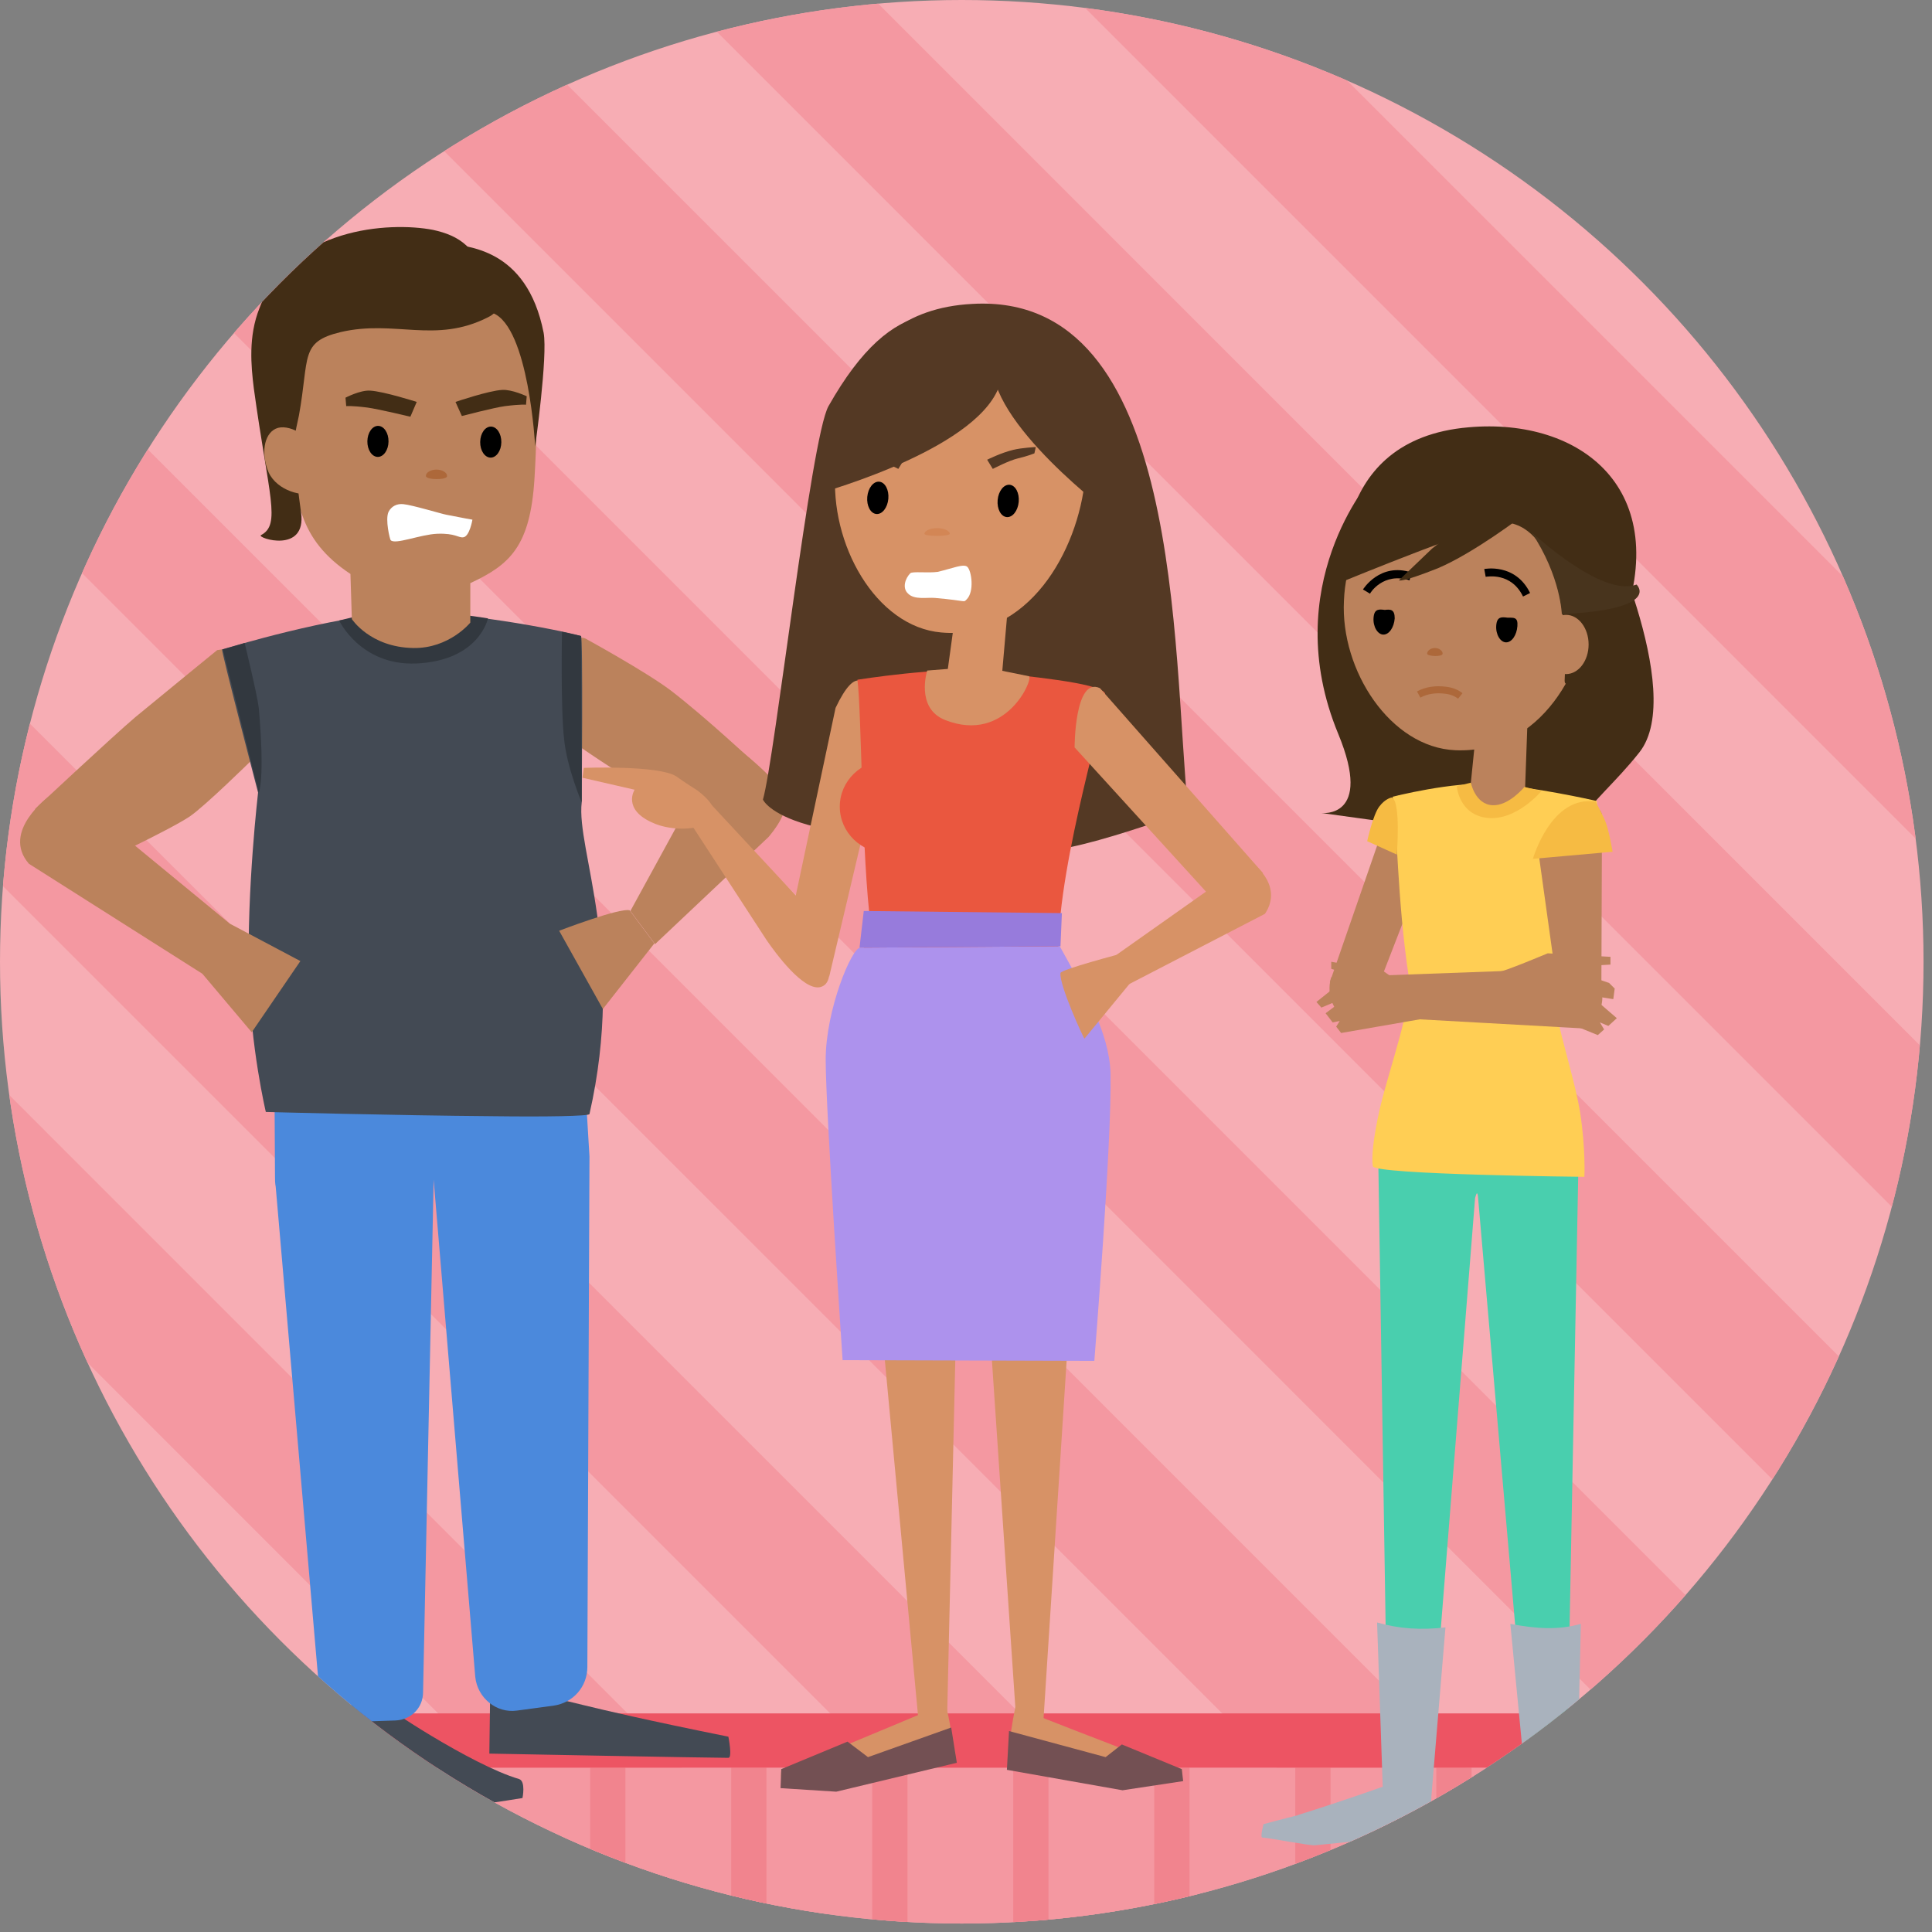 <svg version="1.1" id="IMG_x5F_01" xmlns="http://www.w3.org/2000/svg" xmlns:xlink="http://www.w3.org/1999/xlink" x="0px" y="0px" width="274px" height="274px" viewBox="0 0 274 274" xml:space="preserve"><rect x="0" y="0" width="274" height="274" fill="#808080" stroke="none"/><style type="text/css">.st0{fill:#F7ADB4;} .st1{clip-path:url(#XMLID_18_);} .st2{fill:#F498A1;} .st3{fill:#F1848E;} .st4{fill:#ED5463;} .st5{fill:#BB825C;} .st6{fill:#434A54;} .st7{fill:#4B89DC;} .st8{fill:#32383F;} .st9{fill:#FFFFFF;} .st10{fill:#422D15;} .st11{fill:#AD683A;} .st12{fill:#B71E2C;} .st13{fill:#543924;} .st14{fill:#D79266;} .st15{fill:#EA573F;} .st16{fill:#AD92ED;} .st17{fill:#D38655;} .st18{fill:#735053;} .st19{fill:#977BDC;} .st20{fill:#49CFAE;} .st21{fill:#A9B2BD;} .st22{fill:#FFCE54;} .st23{fill:none;stroke:#AD683A;stroke-miterlimit:10;} .st24{fill:#F6BB43;} .st25{fill:#48341D;}</style><g id="XMLID_1889_"><circle id="XMLID_1890_" class="st0" cx="136.4" cy="136.4" r="136.4"/><g id="XMLID_1891_"><defs><circle id="XMLID_6_" cx="136.4" cy="136.4" r="136.4"/></defs><clipPath id="XMLID_18_"><use xlink:href="#XMLID_6_" overflow="visible"/></clipPath><g id="XMLID_1892_" class="st1"><path id="XMLID_2673_" transform="rotate(45.001 219.694 53.505)" class="st2" d="M69.4 44H370v19H69.4z"/><path id="XMLID_2672_" transform="rotate(45.001 52.855 220.348)" class="st2" d="M-97.5 210.8h300.6v19H-97.5z"/><path id="XMLID_2671_" transform="rotate(45.001 80.661 192.54)" class="st2" d="M-69.6 183H231v19H-69.6z"/><path id="XMLID_2670_" transform="rotate(45.001 108.468 164.734)" class="st2" d="M-41.8 155.2h300.6v19H-41.8z"/><path id="XMLID_2669_" transform="rotate(45.001 136.275 136.926)" class="st2" d="M-14 127.4h300.6v19H-14z"/><path id="XMLID_2668_" transform="rotate(45.001 164.081 109.12)" class="st2" d="M13.8 99.6h300.6v19H13.8z"/><path id="XMLID_2667_" transform="rotate(45.001 191.888 81.312)" class="st2" d="M41.6 71.8h300.6v19H41.6z"/></g><g id="XMLID_1893_" class="st1"><g id="XMLID_1894_"><path id="XMLID_2665_" class="st2" d="M-.8 250.7h274v24.6H-.8z"/><g id="XMLID_1895_"><path id="XMLID_2664_" class="st3" d="M3.7 250.7h5v24.6h-5z"/><path id="XMLID_2663_" class="st3" d="M23.7 250.7h5v24.6h-5z"/><path id="XMLID_2659_" class="st3" d="M43.7 250.7h5v24.6h-5z"/><path id="XMLID_2658_" class="st3" d="M63.7 250.7h5v24.6h-5z"/><path id="XMLID_2657_" class="st3" d="M83.7 250.7h5v24.6h-5z"/><path id="XMLID_2655_" class="st3" d="M103.7 250.7h5v24.6h-5z"/><path id="XMLID_2654_" class="st3" d="M123.7 250.7h5v24.6h-5z"/><path id="XMLID_2653_" class="st3" d="M143.7 250.7h5v24.6h-5z"/><path id="XMLID_2652_" class="st3" d="M163.7 250.7h5v24.6h-5z"/><path id="XMLID_2651_" class="st3" d="M183.7 250.7h5v24.6h-5z"/><path id="XMLID_2650_" class="st3" d="M203.7 250.7h5v24.6h-5z"/><path id="XMLID_2649_" class="st3" d="M223.7 250.7h5v24.6h-5z"/><path id="XMLID_2648_" class="st3" d="M243.7 250.7h5v24.6h-5z"/><path id="XMLID_2647_" class="st3" d="M263.7 250.7h5v24.6h-5z"/></g><path id="XMLID_2645_" class="st4" d="M-.8 243h274v7.7H-.8z"/></g><g id="XMLID_1896_"><g id="XMLID_1897_"><g id="XMLID_1898_"><path id="XMLID_2643_" class="st5" d="M30.8 92.2s-7.6 6.2-11.6 9.5c-3.3 2.8-14.2 13-14.2 13l.4 5.1 7.6 3.1s10.9-5.1 13.9-7.1c2.2-1.5 8.7-7.9 8.7-7.9s3.3-11.2 1-15.3c-.7-1.1-4.6-.6-5.8-.4z"/><path id="XMLID_2642_" class="st6" d="M69.5 241.3l-.1 7.4s31.1.6 33.9.6c.6 0 0-3 0-3-23.3-4.7-23.2-5.5-25.6-5.4.9 0-8.2.4-8.2.4z"/><path id="XMLID_2641_" class="st6" d="M47.5 241.9L47 250s20.3 5.6 22.4 5.7c.4 0 4.7-.7 4.7-.7s.5-2.4-.5-2.7c-6.8-2-19.8-10.7-19.3-10.7.8 0-6.8.3-6.8.3z"/><path id="XMLID_1899_" class="st7" d="M83.3 236.4l.3-72.4-.6-9.9c-2.9-5-24.5-12.5-24.5-12.5-5.8 1.2-17.6 4-19.6 7.8l.1 17.4c0 .5 0 1 .1 1.5l6.1 70.6c.3 3.1 1.8 5.4 4.9 5.3l6-.2c2.2-.1 3.9-1.8 3.9-4l1.5-72.7 5.9 70.5c.3 3 3 5.2 5.9 4.8l5.2-.7c2.8-.4 4.8-2.7 4.8-5.5z"/><path id="XMLID_2639_" class="st5" d="M83.1 90.6s8.4 4.6 12 7.3c5.2 4 12 10.4 12 10.4l-4.3 10s-8.8-4.8-14.2-8.2c-4.2-2.6-10-6.7-10-6.7s1.1-14.6 4.5-12.8z"/><path id="XMLID_1900_" class="st6" d="M69.7 158.3c7.7.1 13.8 0 13.9-.3 5.2-22.9-1.9-37.5-1.1-44.2 0 0 .2-23.7-.1-23.6-3.2-.9-17.7-3.7-25.8-3.3-9.6.5-24 4.9-25.1 5.2-.2 0 5.1 20.3 5.1 20.3 0 .1-1.6 13.6-1.3 25.8.2 10.2 2.4 19.5 2.4 19.5s18.5.5 32 .6"/><path id="XMLID_2637_" class="st5" d="M89.3 129.1c-1.4-.4-10 2.9-10 2.9l6.2 11.1 7.3-9.3-3.5-4.7z"/><path id="XMLID_2636_" class="st5" d="M109 118.7l-16.1 15.2-3.5-4.7 13.4-24.5s6.8 5 8.3 7.9c.8 1.5 0 3.6-2.1 6.1z"/><path id="XMLID_2635_" class="st5" d="M13.4 115.2L7 112.9s-6.9 5-2.9 9.6l24.6 15.6 7 8.3 6.9-10.1-10-5.3-19.2-15.8z"/></g><path id="XMLID_1901_" class="st8" d="M31.6 92.1l5.1 20.3s.9-1.8 0-12c-.2-1.8-2-9.2-2-9.2l-3.1.9z"/><path id="XMLID_1902_" class="st8" d="M82.5 113.8l-.1-23.6-2.7-.6s-.2 10.9.3 15.2c.4 4.1 2.5 9 2.5 9z"/><path id="XMLID_1903_" class="st8" d="M50.6 87.4l-2.5.6s3 6.4 10.9 6.1c9-.4 10.2-6.4 10.2-6.4s-12.1-2.1-18.6-.3z"/><path id="XMLID_2630_" class="st9" d="M63.5 74.6c-.2-.1-.5-.1-.7-.2 0-.2.1-.4.1-.4l.6.6z"/><path id="XMLID_1904_" class="st5" d="M56.3 40c-10 .7-15.5 10.7-15 21.7.4 9 1 14.8 8.4 19.7l.2 6.4s2.6 4 8.7 4.1c5.1.1 8.1-3.6 8.1-3.6v-5.6c5.6-2.6 8.5-5.2 9.1-14.8C77 47.8 74.9 38.6 56.3 40z"/><path id="XMLID_2628_" class="st10" d="M36.8 43.7c4.3-11.4 18.4-12.3 24.6-11.1 3.7.8 6.4 2.5 7.6 7.8.3 1.2 3.2 3.1.2 4.6-7.5 3.8-13.2.3-20.9 2.1-5.8 1.4-4.4 3.5-5.9 11.8-.5 2.6-1.2 3.1.3 13.8.8 5.9-6.3 3.6-5.7 3.2 2.9-1.5 1.1-5.5-1-20.8-.4-3.2-.8-7.4.8-11.4z"/><ellipse id="XMLID_2627_" transform="rotate(.783 69.625 62.722)" cx="69.6" cy="62.7" rx="1.5" ry="2.2"/><ellipse id="XMLID_2626_" transform="rotate(.769 53.612 62.633) scale(1)" cx="53.6" cy="62.6" rx="1.5" ry="2.2"/><path id="XMLID_2625_" class="st10" d="M64.6 57s4.7-1.6 6.6-1.7c1.4-.1 3.5.9 3.5.9l-.1 1.2s-.6-.1-3 .2c-1.5.2-6.1 1.4-6.1 1.4l-.9-2z"/><path id="XMLID_2624_" class="st10" d="M59.1 57s-4.7-1.5-6.6-1.6c-1.4-.1-3.5 1-3.5 1l.1 1.2s.6-.1 3 .2c1.5.2 6.1 1.3 6.1 1.3l.9-2.1z"/><path id="XMLID_2623_" class="st5" d="M45.2 64.3c1.1 2.6 1.2 4.7-.5 5.5-1.7.8-5.4-.2-6.6-2.8-1.1-2.6-.7-5.4 1-6.2 1.7-.8 4.9.9 6.1 3.5z"/><path id="XMLID_2622_" class="st9" d="M65.7 76.2c-.7.1-1.1-.6-3.7-.5-2.4.1-6 1.6-6.6.9-.1-.1-.8-2.9-.3-4 .4-.8 1.2-1.2 2.1-1.1 1.2.1 5.5 1.4 6.1 1.5 2.5.5 3.7.7 3.7.7s-.4 2.4-1.3 2.5z"/><path id="XMLID_2621_" class="st10" d="M75.9 63.3s1.8-12.8 1.2-16.1C74.7 35 66 35 63.5 34.5c-2.5-.4 4.5 9.2 6.4 9.9 5.1 2 6 18.9 6 18.9z"/><path id="XMLID_1905_" class="st11" d="M60.4 67.5c0-.5.7-.9 1.5-.9s1.5.4 1.5.9c.1.6-3 .6-3 0z"/></g><g id="XMLID_1906_"><path id="XMLID_1907_" class="st12" d="M128.4 178.4c1.6-.4 19.8-9.9 19.8-9.9l-3.2-18.6-20.6 1.6 4 26.9z"/><path id="XMLID_2617_" class="st13" d="M117.5 57.6c-2.5 4.4-7.6 49.9-9.3 55.8 0 0 3.4 8 40.3 4.5 4.5-.4 10.9-23.3 14.9-26.2 1.8-1.3-1.9-22.5-1.9-22.5s2-16.7-16.6-22.5c-10-3.1-18-5.7-27.4 10.9z"/><path id="XMLID_2616_" class="st14" d="M118.5 100.4l-6.7 31.6 3.3 5.1 2.5 1.4 6.9-29.2c0-.1-.1-21.3-6-8.9z"/><path id="XMLID_2615_" class="st14" d="M98.9 112.1c-.3-.2-1.6-1-3-2-2.5-1.6-13.1-1.2-13.1-1.2l-.2 1.4L90 112s-1.8 2.8 2.6 4.7c4.4 2 12.8.3 6.3-4.6z"/><path id="XMLID_2614_" class="st14" d="M116.3 140c-2.4.5-6.3-4.8-7.6-6.7l-11-16.9 2.7-2.8 14.7 15.8c0-.2 4.8 9.8 1.2 10.6z"/><path id="XMLID_2613_" class="st13" d="M168.5 115s-21 7.8-21.9 5c-1.4-4.3 5.4-58.9 2-62.5-1.6-1.7-30.1 6.9-30.1 6.9s-.2-20.3 19.4-21.3c30-1.7 28.3 49 30.6 71.9z"/><path id="XMLID_2612_" class="st14" d="M136.5 148.4l-2.2 96.1-3.9 1-8.7-93.2s12.1-10.1 14.8-3.9z"/><path id="XMLID_2611_" class="st14" d="M137.9 151.8l6.5 96.3 3.4-1.3 6.1-94.5c-.1-.1-15.2-7.4-16-.5z"/><path id="XMLID_2610_" class="st15" d="M121.6 96.4s11.9-1.9 17.9-1.2c6 .7 16.3 1.6 17.2 3.1.6 1-6.6 23.6-6.6 36.6 0 .9 6.2 12.6 6.2 12.6s-37-3-37.2-4.3c-.3-2.9 4.7-9.8 4.4-11.9-1.3-9.6-1.3-30.5-1.9-34.9z"/><path id="XMLID_2609_" class="st14" d="M134.2 96.5l2.8-20.4 6.8.1-1.7 19.5-4.9 6.3z"/><path id="XMLID_1908_" class="st14" d="M148.3 54.1c-.3.1-.7.2-1 .2-10.6 0-22.3.5-27.8 11-.3.5-.6.9-1 1.1v.2c-.9 10.5 5.7 22.3 15 23.1 12.3 1.1 19.4-11.5 20.4-21.9.4-6.1-1.7-10.7-5.6-13.7z"/><path id="XMLID_2607_" class="st13" d="M124.2 56.7c-.4.3-9.2 13.6-9.2 13.6s21.5-5.7 26.2-14.4c4.7-8.7-11.4-3.9-17 .8z"/><path id="XMLID_2606_" class="st13" d="M157.4 58.8c.2.4.5 14.4.5 14.4s-18.1-13.4-17.1-22.1c.9-8.6 13.6 1.6 16.6 7.7z"/><ellipse id="XMLID_2605_" transform="matrix(.996 .09 -.09 .996 6.944 -12.543)" cx="143" cy="71" rx="1.5" ry="2.3"/><ellipse id="XMLID_2604_" transform="matrix(.996 .089 -.089 .996 6.773 -10.792)" cx="124.5" cy="70.6" rx="1.5" ry="2.3"/><path id="XMLID_2603_" class="st14" d="M131.5 95.1s-1.7 5.3 2.5 7c8.8 3.5 12.7-6.1 11.9-6.2-1-.2-6.9-1.4-6.9-1.4l-7.5.6z"/><path id="XMLID_2602_" class="st14" d="M156 97.6l23.1 26.2-2.5 6.1-3.7-1.4-20.5-22.5s0-10.1 3.6-8.4z"/><path id="XMLID_2601_" class="st14" d="M179.4 129.6l-19.9 10.3-1.7-4.1 19.4-13.7c.1 0 5 3.3 2.2 7.5z"/><path id="XMLID_2600_" class="st9" d="M137.2 80.4c.6.6 1 3.5-.1 4.6-.5.5.1.2-4.5-.2-1.1-.1-2.9.3-3.8-.6-.9-.8-.4-2.2.3-2.9.3-.3 2.5 0 3.9-.2 2.1-.5 3.7-1.2 4.2-.7z"/><ellipse id="XMLID_1909_" class="st15" cx="125.9" cy="114.4" rx="6.8" ry="6.6"/><path id="XMLID_1910_" class="st16" d="M150.3 134.2s-27.1.2-28.3.2c-1.2 0-4.9 8.8-4.9 15.9s2.4 42.6 2.4 42.6l35.7.1s2.5-31.1 2.3-40.8c-.2-6-4-11.8-4.1-12.2-.3-.8-3.1-5.8-3.1-5.8z"/><path id="XMLID_2597_" class="st14" d="M150.4 138c0-.5 8.8-2.8 8.8-2.8l2.5 2.5-7.9 9.6c-.1 0-3.6-7.6-3.4-9.3z"/><path id="XMLID_2596_" class="st14" d="M134.9 246c0-1.1-.8-4.4-.8-4.4s-15 6.3-18.5 7.7h.1c-2.8 1-4.9 1.8-4.9 1.8s-.2 1.5.3 1.4c.7-.1 7.4-.1 8-.3 7.1-1.6 16.4-3.5 16.4-3.5l-.6-2.7z"/><path id="XMLID_2595_" class="st14" d="M143.3 246.6c0-1.1.7-4.5.7-4.5s15.2 6 18.7 7.2h-.1c2.8.9 5 1.6 5 1.6s.3 1.5-.2 1.4c-.7-.1-7.4 0-8-.1-7.2-1.4-16.5-3.1-16.5-3.1l.4-2.5z"/><path id="XMLID_2594_" class="st13" d="M140 65.2s2-1 3.7-1.4c1.2-.3 3.2-.4 3.2-.4l-.2.9s-1 .4-2.3.7c-1.3.3-3.6 1.5-3.6 1.5l-.8-1.3z"/><path id="XMLID_2593_" class="st13" d="M128.2 65.2s-2-1-3.7-1.4c-1.2-.3-3.2-.4-3.2-.4l.2.9s1 .4 2.3.7c1.3.3 3.6 1.5 3.6 1.5l.8-1.3z"/><path id="XMLID_1911_" class="st17" d="M131.1 75.7c0-.4.8-.8 1.8-.8s1.8.4 1.8.8-3.6.4-3.6 0z"/><path id="XMLID_1912_" class="st18" d="M110.7 253.6l.1-2.7 9.4-3.9 2.9 2.2 11.8-4.2.8 5-17.1 4.1z"/><path id="XMLID_1913_" class="st18" d="M143.1 245.5l-.3 5.5 16.4 2.9 8.6-1.3-.2-1.7-8.5-3.5-2.3 1.8z"/><path id="XMLID_1914_" class="st19" d="M121.9 134.4l.6-5.2 28.1.3-.2 4.7z"/></g><g id="XMLID_1915_"><path id="XMLID_1916_" class="st10" d="M226.7 72.2s12.6 25.9 5.8 34.5c-3.4 4.3-6.8 7-8.2 9.6-2.3 4.2.9 6.4.9 6.4s-14.8-5.2-9.4-18.9c1.5-3.8 6.9-12.9 5.2-19.3-1.6-6.5 5.7-12.3 5.7-12.3z"/><path id="XMLID_2586_" class="st20" d="M196.9 255.1l-1.4-88.7c-.2-5.1 2.5-20 10.7-21.3 7.4-1.1 17.7 17.8 17.7 17.8l-1.7 88.7-5.5-.2-7.1-81.8c-.1-.6-.2-.4-.4.3l-6.8 85.4-5.5-.2z"/><path id="XMLID_1917_" class="st10" d="M194.5 67.9s-13.4 15.2-4.7 36.2c5 12.1-2.4 11.2-2.4 11.2l20.2 2.8 4.3-14.4-17.4-35.8z"/><path id="XMLID_2579_" class="st21" d="M214.2 230.3c3.7.7 6.8.9 10 0l-.5 21.8c4.5 1.9 9.9 4.1 11.9 4.8h-.1c2.8.9 4.9 1.7 4.9 1.7s.4 1.9 0 1.9c-.7 0-7 .7-7.6.6-6.9-1.1-16-2.6-16-2.6v-1.2l-2.6-27z"/><path id="XMLID_2578_" class="st21" d="M179.2 258.7s2.2-.6 5-1.3h-.1c2-.6 7.5-2.4 12-4l-.8-23.3c3.1.9 6.2 1.1 9.7.7l-2 24c0 .8-.1 1.5-.2 1.9l-.2 3.4s-9.1.9-16.1 1.6c-.6.1-6.8-1.1-7.5-1.1-.3-.1.2-1.9.2-1.9z"/><path id="XMLID_818_" class="st5" d="M197.6 113.3l-9 26 4 4.8 2.5-3.3 8.8-22.7c.1 0-3.6-7.4-6.3-4.8z"/><path id="XMLID_586_" class="st22" d="M197.5 113s8.5-2.2 14.2-1.8c5.7.4 14 2.2 14.7 2.4 1.1.4-8 18.8-5.8 29.5 1.1 5.3 2.8 10.4 3.5 14.7.8 5.2.6 9.1.6 9.1s-29.8-.3-30-1.5c-.2-1.1 0-3.8 1-8.2 1.3-5.6 4.7-14.8 4.1-18.6-1.7-11.3-1.6-21.5-2.3-25.6z"/><path id="XMLID_585_" class="st5" d="M208.6 111l1.9-18.8 6.5-.2-.7 19.6s-.1 2.8-4.9 2.8c-2.8-.1-2.8-3.4-2.8-3.4z"/><path id="XMLID_581_" class="st5" d="M190.6 85.2c-.5 9.9 6.6 20.8 15.8 21.2 12.2.5 18.7-11.7 19.2-21.6.5-9.9-6.8-15.6-17.1-16-10.5-.5-17.5 6.4-17.9 16.4z"/><path id="XMLID_580_" d="M215.2 88.8c-.1 1.3-.8 2.3-1.6 2.3s-1.5-1.1-1.4-2.4c.1-1.3.8-1.2 1.6-1.1.9 0 1.5-.1 1.4 1.2z"/><path id="XMLID_541_" d="M197.8 87.7c-.1 1.3-.8 2.3-1.6 2.3s-1.5-1.1-1.4-2.4c.1-1.3.8-1.2 1.6-1.1.8-.1 1.4-.1 1.4 1.2z"/><path id="XMLID_540_" class="st23" d="M207.1 98.7c-.5-.4-1.2-.7-2-.8-1.5-.2-2.8 0-3.9.6"/><g id="XMLID_1918_"><path id="XMLID_539_" d="M216 84.6c-1.7-3.5-5.1-2.8-5.3-2.8l-.2-1.1s4.4-.9 6.5 3.4l-1 .5z"/></g><g id="XMLID_1919_"><path id="XMLID_537_" d="M199.9 82.3c-3.7-1.2-5.6 1.8-5.6 1.9l-1-.6s2.4-3.9 6.9-2.4l-.3 1.1z"/></g><path id="XMLID_310_" class="st10" d="M229.9 89.2s-8.1 10.1-8 7.3c.5-8.7-1-21.5-8.2-22.4-2.1-.3-23.1 8.3-23.1 8.3s-2.4-20.1 17.7-21.8c15.9-1.4 29.1 8.8 21.6 28.6z"/><path id="XMLID_309_" class="st10" d="M216 73.1s-6.9 5.3-12.1 7.5c-5.3 2.1-5.5 1.7-5.5 1.7l4.7-4.5 6-4.7h6.9z"/><path id="XMLID_1920_" class="st11" d="M204.6 92.7c0-.4-.5-.8-1.1-.8-.6 0-1.1.4-1.1.8s2.2.5 2.2 0z"/><path id="XMLID_307_" class="st24" d="M193.9 119.3l4.2 1.9s.6-7.5-.7-8.1c0 0-.9.1-1.8 1.3s-1.7 4.9-1.7 4.9z"/><path id="XMLID_1921_" class="st24" d="M208.6 111l-2 .5s.3 4.1 4.4 4.5c4.1.4 7.6-3.8 7.6-3.8l-2.4-.6s-2.2 2.7-4.5 2.6c-2.5-.1-3.1-3.2-3.1-3.2z"/><ellipse id="XMLID_1922_" class="st5" cx="222.1" cy="91.4" rx="3.2" ry="4.2"/><path id="XMLID_100_" class="st5" d="M202.1 141.6c-.4 0-5.8-3.8-5.8-3.8l-7.5-1.4v1l5.7 1.8-5.3.9-2.5 2 .7.8 3.8-1.6-3.2 2.4 1 1.3 1-.2-.5.8.7.9 12.1-2.1-.2-2.8z"/><path id="XMLID_99_" class="st5" d="M224.6 139l-24.5 2.1.1 3.4 25.2 1.4c-.1.1 4.7-5.9-.8-6.9z"/><path id="XMLID_98_" class="st5" d="M212.6 137.8c.5.1 6.9-2.6 6.9-2.6l8.9.5v1.1l-6.7.4 6.5 2.2.8.8-.2 1.5-3.2-.5 3.7 3.2-1.2 1.1-1.2-.5.6 1-.9.8-14.2-5.8.2-3.2z"/><path id="XMLID_28_" class="st5" d="M192.1 145.4l21.6-3.9-.1-3.8-24.8.9s-1.6 4.2 3.3 6.8z"/><path id="XMLID_1923_" class="st25" d="M217.2 75.5c-.2-.3 9.8 9.3 14.9 7.4 0 0 3.7 3.5-10.6 4.2 0 .1-.1-5.3-4.3-11.6z"/><path id="XMLID_26_" class="st5" d="M227.2 115.5l-.1 27.1-2.5.9-3.5-1.7-2.8-20.1s7.8-10.1 8.9-6.2z"/><path id="XMLID_25_" class="st24" d="M228.7 120.8l-11.3 1s2.6-9.1 8.9-8.1c0 0 .7 1.3 1.3 2.6.6 1.4 1.1 4.5 1.1 4.5z"/></g></g></g></g></g></svg>